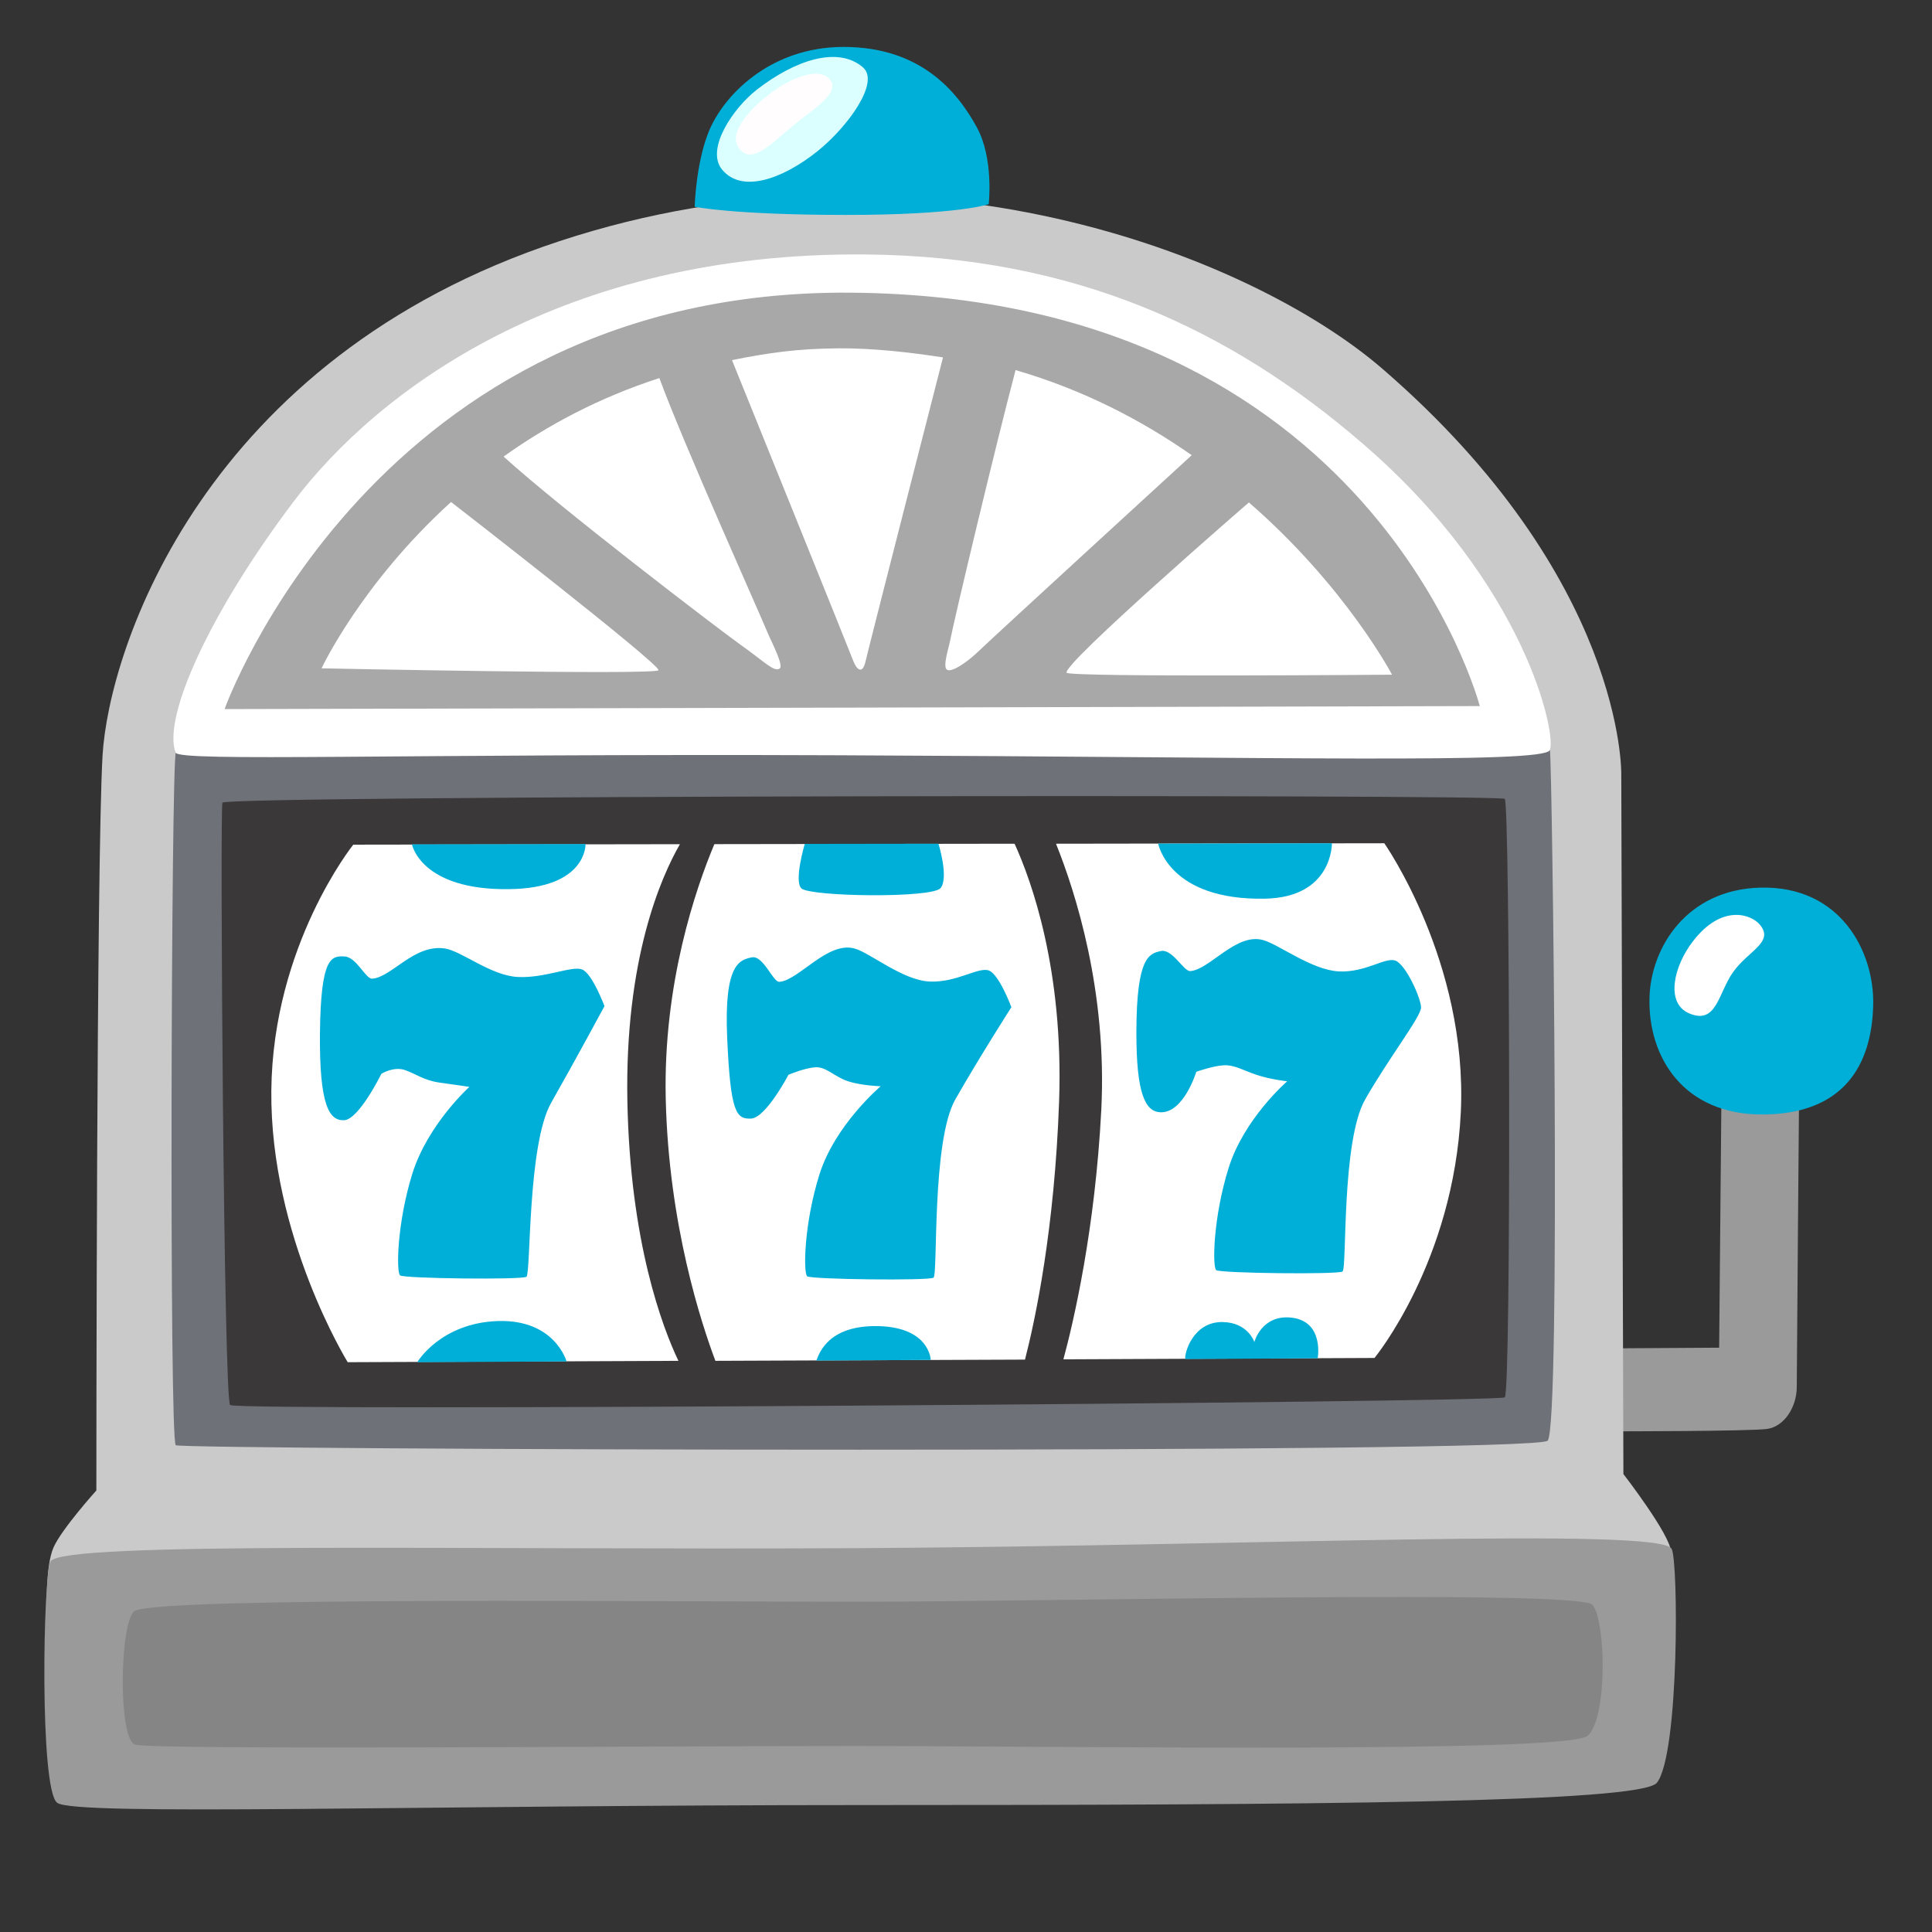 <svg width="41" height="41" viewBox="0 0 41 41" fill="none" xmlns="http://www.w3.org/2000/svg">
    <rect x="0" y="0" width="41" height="41" fill="#333333" stroke="none"/>
    <g clip-path="url(#clip0_1_1169)">
        <path d="M33.879 28.616L36.483 28.6L36.534 22.956L38.181 22.982C38.181 22.982 38.13 29.02 38.13 29.436C38.13 29.856 37.867 30.273 37.502 30.324C37.136 30.375 34.26 30.375 34.26 30.375L33.879 28.616Z" fill="#9A9A9A"/>
        <path d="M35.005 21.163C34.967 22.431 35.726 23.667 37.427 23.651C39.128 23.635 39.717 22.607 39.752 21.342C39.784 20.202 39.064 18.789 37.347 18.837C35.793 18.882 35.037 20.106 35.005 21.163Z" fill="#00AFD7"/>
        <path d="M35.841 21.503C36.433 21.759 36.459 21.076 36.782 20.625C37.109 20.17 37.654 19.994 37.349 19.625C37.16 19.398 36.539 19.183 35.93 19.971C35.514 20.506 35.341 21.285 35.841 21.503Z" fill="white"/>
        <path d="M2.045 31.63C2.045 31.63 2.045 18.309 2.176 16.038C2.308 13.767 4.316 7.607 11.872 5.118C19.428 2.629 26.533 5.403 29.339 7.828C34.493 12.284 34.406 16.432 34.406 16.432L34.451 31.281C34.451 31.281 35.46 32.585 35.46 32.934C35.46 33.283 35.454 34.074 35.454 34.074L0.995 34.164C0.995 34.164 0.962 33.235 1.135 32.841C1.308 32.447 2.045 31.63 2.045 31.63Z" fill="#CACACA"/>
        <path d="M17.901 0.996C16.34 0.996 15.344 2.03 15.034 2.809C14.765 3.488 14.742 4.388 14.742 4.388C14.742 4.388 15.565 4.561 17.958 4.561C20.351 4.561 20.982 4.333 20.982 4.333C20.982 4.333 21.094 3.366 20.729 2.7C20.312 1.937 19.534 0.996 17.901 0.996Z" fill="#00AFD7"/>
        <path d="M15.327 3.603C15.737 4.097 16.586 3.818 17.348 3.209C17.979 2.703 18.684 1.749 18.312 1.428C17.778 0.97 16.865 1.278 16.061 1.903C15.561 2.293 14.962 3.168 15.327 3.603Z" fill="#DBFFFF"/>
        <path d="M15.757 3.222C16.01 3.424 16.363 3.059 16.84 2.658C17.243 2.322 17.846 1.973 17.612 1.688C17.375 1.399 16.744 1.662 16.289 2.027C15.885 2.344 15.363 2.908 15.757 3.222Z" fill="#FFFDFD"/>
        <path d="M1.072 33.136C0.915 33.411 0.835 37.972 1.213 38.258C1.591 38.543 8.801 38.306 18.331 38.306C27.86 38.306 34.83 38.258 35.163 37.832C35.64 37.217 35.618 33.104 35.474 32.867C35.198 32.406 26.579 32.806 18.283 32.854C9.746 32.899 1.319 32.7 1.072 33.136Z" fill="#9A9A9A"/>
        <path d="M2.872 34.18C2.539 34.321 2.494 36.932 2.872 37.025C3.334 37.14 13.737 37.053 18.1 37.053C22.463 37.053 33.267 37.214 33.693 36.836C34.119 36.458 34.08 34.392 33.795 34.058C33.51 33.725 22.36 33.991 18.186 33.991C14.013 33.991 3.555 33.885 2.872 34.18Z" fill="#858585"/>
        <path d="M3.73 15.971C3.634 16.304 3.589 30.574 3.73 30.67C3.871 30.766 32.558 30.859 32.843 30.574C33.129 30.289 32.94 16.208 32.892 15.923C32.843 15.637 18.144 15.308 18.144 15.308L3.73 15.971Z" fill="#6F7178"/>
        <path d="M4.72 17.034C4.666 17.181 4.749 29.68 4.883 29.817C5.021 29.955 31.796 29.763 31.934 29.654C32.072 29.545 32.043 17.05 31.934 16.953C31.825 16.854 4.774 16.88 4.72 17.034Z" fill="#3A3839"/>
        <path d="M18.367 5.4C11.942 5.343 8.011 8.28 6.221 10.657C4.43 13.033 3.45 15.227 3.726 15.971C3.799 16.172 8.441 15.99 17.823 16.028C27.204 16.067 32.733 16.208 32.887 15.922C33.044 15.637 32.403 12.412 28.915 9.411C26.116 6.995 22.807 5.439 18.367 5.4Z" fill="white"/>
        <path d="M4.766 15.048C4.766 15.048 7.946 6.124 18.068 6.211C29.154 6.307 31.403 14.984 31.403 14.984L4.766 15.048Z" fill="#A8A8A8"/>
        <path d="M9.572 10.653C7.66 12.389 6.824 14.183 6.824 14.183C6.824 14.183 13.954 14.33 13.974 14.222C13.996 14.084 9.572 10.653 9.572 10.653ZM13.993 8.023C12.705 8.44 11.607 9.032 10.687 9.689C11.898 10.791 15.245 13.347 15.7 13.671C16.241 14.055 16.421 14.263 16.543 14.189C16.642 14.132 16.373 13.626 16.286 13.418C16.136 13.049 14.47 9.337 13.993 8.023ZM20.012 7.585C19.352 7.482 18.528 7.386 17.798 7.392C16.908 7.399 16.302 7.488 15.534 7.642C15.534 7.642 18.058 13.885 18.112 14.036C18.17 14.186 18.298 14.34 18.368 14.036C18.436 13.735 20.012 7.585 20.012 7.585ZM22.635 14.276C22.68 14.375 29.541 14.318 29.541 14.318C29.541 14.318 28.561 12.45 26.504 10.663C26.504 10.66 22.552 14.087 22.635 14.276ZM25.29 9.66C24.246 8.93 23.006 8.276 21.552 7.854C21.145 9.391 20.255 13.116 20.165 13.587C20.13 13.763 20.005 14.138 20.092 14.209C20.181 14.282 20.505 14.074 20.783 13.805C21.101 13.498 25.29 9.66 25.29 9.66Z" fill="white"/>
        <path d="M13.314 23.37C13.257 20.349 14.032 18.604 14.429 17.915L7.497 17.925C7.497 17.925 5.787 20.055 5.758 23.146C5.729 26.237 7.379 28.908 7.379 28.908L14.397 28.879C14.061 28.175 13.372 26.368 13.314 23.37Z" fill="white"/>
        <path d="M22.476 23.369C22.572 20.579 21.89 18.693 21.531 17.905L15.16 17.914C14.769 18.846 14.071 20.864 14.128 23.318C14.189 25.993 14.891 28.107 15.182 28.879L21.752 28.853C21.973 27.995 22.38 26.082 22.476 23.369Z" fill="white"/>
        <path d="M29.377 17.895L22.41 17.905C22.823 18.933 23.499 21.038 23.371 23.555C23.24 26.089 22.785 28.043 22.567 28.847L29.169 28.818C29.169 28.818 30.85 26.778 31.001 23.597C31.148 20.416 29.377 17.895 29.377 17.895Z" fill="white"/>
        <path d="M8.855 28.908L12.023 28.892C12.023 28.892 11.78 28.002 10.575 28.034C9.346 28.072 8.855 28.908 8.855 28.908Z" fill="#00AFD7"/>
        <path d="M17.324 28.873L19.752 28.86C19.752 28.86 19.73 28.126 18.541 28.142C17.516 28.155 17.366 28.789 17.324 28.873Z" fill="#00AFD7"/>
        <path d="M25.155 28.841L27.964 28.825C27.964 28.825 28.108 28.024 27.385 27.96C26.77 27.905 26.619 28.479 26.619 28.479C26.619 28.479 26.485 28.065 25.95 28.056C25.306 28.043 25.126 28.744 25.155 28.841Z" fill="#00AFD7"/>
        <path d="M24.578 17.902L28.265 17.895C28.265 17.895 28.287 19.042 26.849 19.071C24.799 19.113 24.578 17.902 24.578 17.902Z" fill="#00AFD7"/>
        <path d="M17.078 17.909C17.078 17.909 16.844 18.7 17.007 18.853C17.199 19.03 19.781 19.065 19.96 18.847C20.14 18.626 19.916 17.905 19.916 17.905L17.078 17.909Z" fill="#00AFD7"/>
        <path d="M8.742 17.918L12.426 17.912C12.426 17.912 12.461 18.85 10.805 18.869C8.928 18.895 8.742 17.918 8.742 17.918Z" fill="#00AFD7"/>
        <path d="M16.54 20.836C16.402 20.846 16.198 20.263 15.951 20.317C15.704 20.372 15.361 20.439 15.432 22.027C15.502 23.616 15.624 23.751 15.938 23.738C16.252 23.725 16.732 22.809 16.732 22.809C16.732 22.809 17.069 22.665 17.303 22.649C17.536 22.636 17.703 22.848 17.991 22.944C18.279 23.04 18.689 23.052 18.689 23.052C18.689 23.052 17.719 23.872 17.389 24.926C17.059 25.98 17.046 27.018 17.13 27.085C17.213 27.152 19.715 27.181 19.811 27.114C19.907 27.047 19.769 24.215 20.275 23.328C20.781 22.441 21.463 21.374 21.463 21.374C21.463 21.374 21.204 20.676 20.986 20.596C20.768 20.512 20.304 20.855 19.727 20.83C19.154 20.801 18.481 20.231 18.142 20.131C17.565 19.962 16.95 20.807 16.54 20.836ZM7.898 20.769C7.76 20.778 7.568 20.314 7.315 20.298C7.024 20.279 6.809 20.323 6.79 21.909C6.774 23.466 6.989 23.786 7.302 23.773C7.616 23.76 8.094 22.787 8.094 22.787C8.094 22.787 8.35 22.627 8.59 22.707C8.811 22.78 8.984 22.924 9.32 22.973C9.621 23.014 9.961 23.065 9.961 23.065C9.961 23.065 9.08 23.857 8.75 24.907C8.424 25.961 8.407 26.999 8.491 27.066C8.574 27.133 11.076 27.162 11.172 27.095C11.268 27.028 11.191 24.292 11.697 23.402C12.203 22.511 12.828 21.352 12.828 21.352C12.828 21.352 12.568 20.653 12.351 20.573C12.133 20.49 11.563 20.762 10.989 20.733C10.416 20.705 9.791 20.179 9.439 20.128C8.785 20.032 8.308 20.743 7.898 20.769ZM25.259 20.608C25.121 20.618 24.878 20.128 24.634 20.183C24.388 20.237 24.119 20.304 24.116 21.893C24.112 23.222 24.308 23.587 24.622 23.604C25.121 23.626 25.387 22.745 25.387 22.745C25.387 22.745 25.736 22.62 25.967 22.607C26.201 22.595 26.383 22.716 26.672 22.812C26.96 22.908 27.316 22.947 27.316 22.947C27.316 22.947 26.396 23.741 26.07 24.795C25.743 25.849 25.727 26.887 25.81 26.954C25.893 27.021 28.395 27.05 28.491 26.983C28.587 26.916 28.465 24.218 28.971 23.331C29.478 22.444 30.157 21.573 30.157 21.381C30.157 21.188 29.836 20.471 29.615 20.387C29.398 20.304 28.988 20.641 28.414 20.615C27.841 20.586 27.152 20.051 26.813 19.952C26.236 19.782 25.672 20.58 25.259 20.608Z" fill="#00AFD7"/>
    </g>
    <defs>
        <clipPath id="clip0_1_1169">
            <rect width="41" height="40" fill="white" transform="translate(0 0.5)"/>
        </clipPath>
    </defs>
</svg>
